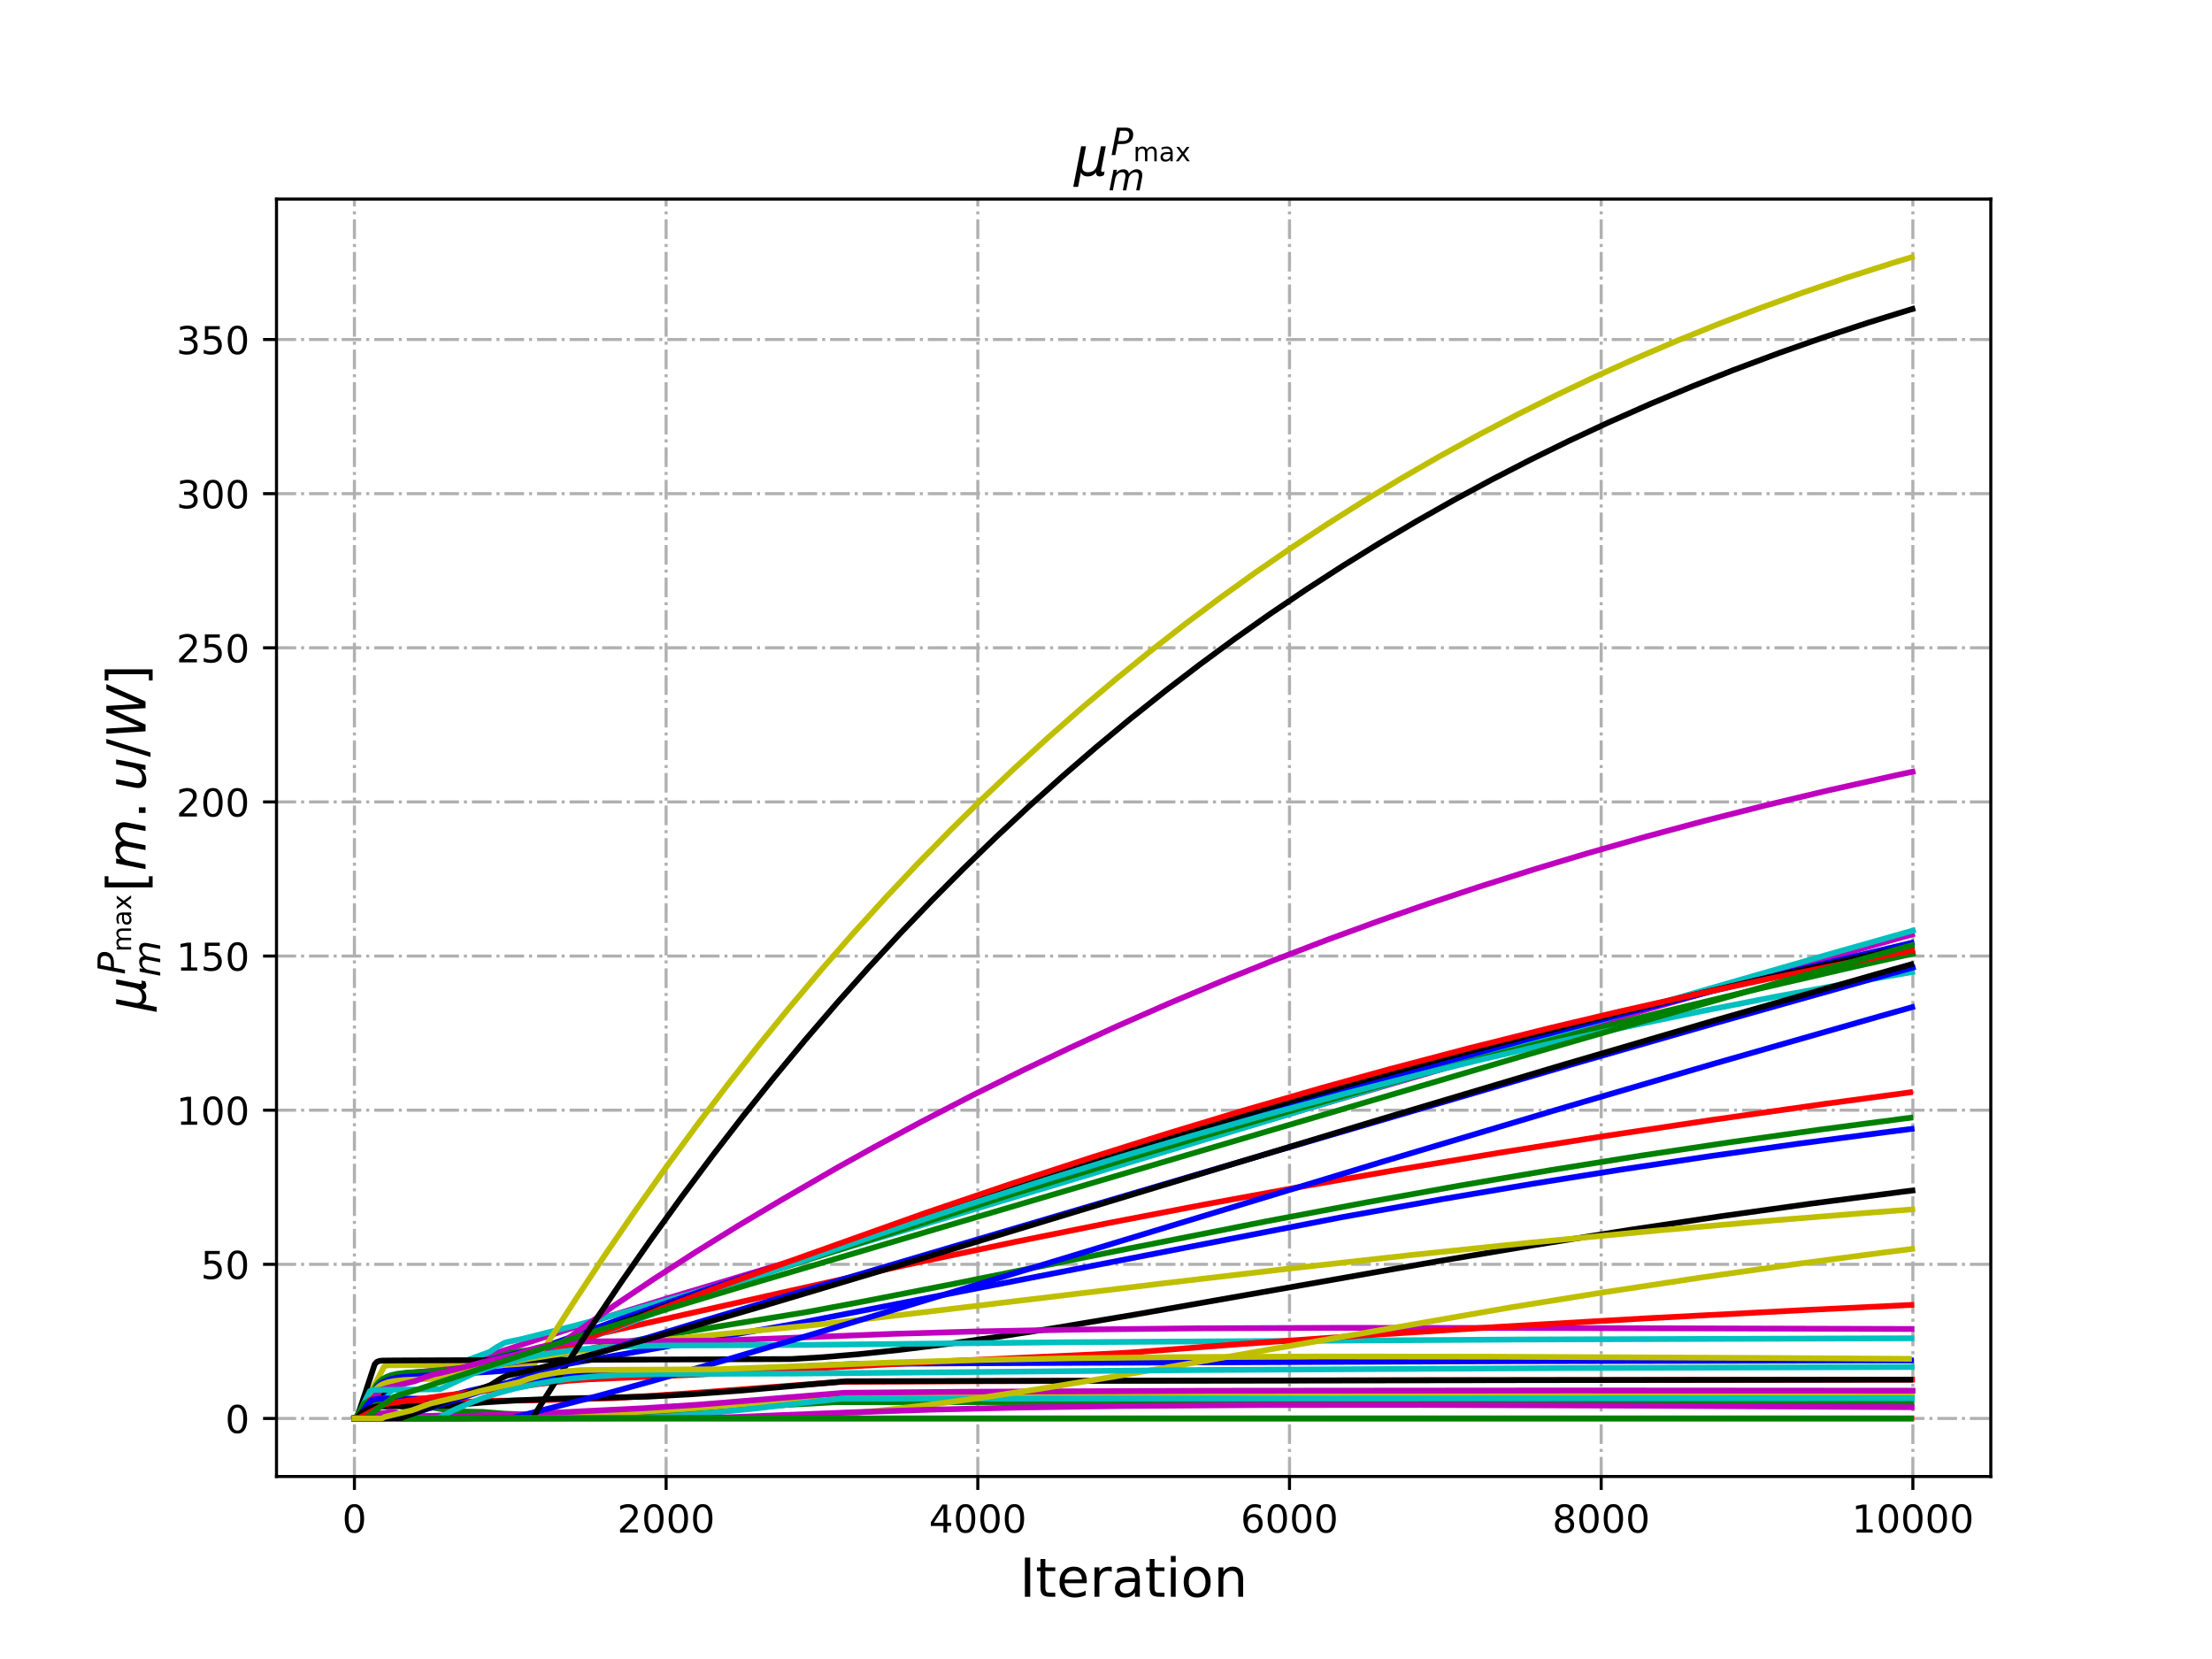 <?xml version="1.0" encoding="utf-8" standalone="no"?>
<!DOCTYPE svg PUBLIC "-//W3C//DTD SVG 1.1//EN"
  "http://www.w3.org/Graphics/SVG/1.1/DTD/svg11.dtd">
<!-- Created with matplotlib (http://matplotlib.org/) -->
<svg height="432pt" version="1.1" viewBox="0 0 576 432" width="576pt" xmlns="http://www.w3.org/2000/svg" xmlns:xlink="http://www.w3.org/1999/xlink">
 <defs>
  <style type="text/css">
*{stroke-linecap:butt;stroke-linejoin:round;}
  </style>
 </defs>
 <g id="figure_1">
  <g id="patch_1">
   <path d="M 0 432 
L 576 432 
L 576 0 
L 0 0 
z
" style="fill:#ffffff;"/>
  </g>
  <g id="axes_1">
   <g id="patch_2">
    <path d="M 72 384.48 
L 518.4 384.48 
L 518.4 51.84 
L 72 51.84 
z
" style="fill:#ffffff;"/>
   </g>
   <g id="matplotlib.axis_1">
    <g id="xtick_1">
     <g id="line2d_1">
      <path clip-path="url(#pf89ddd0526)" d="M 92.291 384.48 
L 92.291 51.84 
" style="fill:none;stroke:#b0b0b0;stroke-dasharray:5.12,1.28,0.8,1.28;stroke-dashoffset:0;stroke-width:0.8;"/>
     </g>
     <g id="line2d_2">
      <defs>
       <path d="M 0 0 
L 0 3.5 
" id="m9a0d9d3d72" style="stroke:#000000;stroke-width:0.8;"/>
      </defs>
      <g>
       <use style="stroke:#000000;stroke-width:0.8;" x="92.291" xlink:href="#m9a0d9d3d72" y="384.48"/>
      </g>
     </g>
     <g id="text_1">
      <!-- 0 -->
      <defs>
       <path d="M 31.781 66.406 
Q 24.172 66.406 20.328 58.906 
Q 16.5 51.422 16.5 36.375 
Q 16.5 21.391 20.328 13.891 
Q 24.172 6.391 31.781 6.391 
Q 39.453 6.391 43.281 13.891 
Q 47.125 21.391 47.125 36.375 
Q 47.125 51.422 43.281 58.906 
Q 39.453 66.406 31.781 66.406 
z
M 31.781 74.219 
Q 44.047 74.219 50.516 64.516 
Q 56.984 54.828 56.984 36.375 
Q 56.984 17.969 50.516 8.266 
Q 44.047 -1.422 31.781 -1.422 
Q 19.531 -1.422 13.062 8.266 
Q 6.594 17.969 6.594 36.375 
Q 6.594 54.828 13.062 64.516 
Q 19.531 74.219 31.781 74.219 
z
" id="DejaVuSans-30"/>
      </defs>
      <g transform="translate(89.11 399.078)scale(0.1 -0.1)">
       <use xlink:href="#DejaVuSans-30"/>
      </g>
     </g>
    </g>
    <g id="xtick_2">
     <g id="line2d_3">
      <path clip-path="url(#pf89ddd0526)" d="M 173.455 384.48 
L 173.455 51.84 
" style="fill:none;stroke:#b0b0b0;stroke-dasharray:5.12,1.28,0.8,1.28;stroke-dashoffset:0;stroke-width:0.8;"/>
     </g>
     <g id="line2d_4">
      <g>
       <use style="stroke:#000000;stroke-width:0.8;" x="173.455" xlink:href="#m9a0d9d3d72" y="384.48"/>
      </g>
     </g>
     <g id="text_2">
      <!-- 2000 -->
      <defs>
       <path d="M 19.188 8.297 
L 53.609 8.297 
L 53.609 0 
L 7.328 0 
L 7.328 8.297 
Q 12.938 14.109 22.625 23.891 
Q 32.328 33.688 34.812 36.531 
Q 39.547 41.844 41.422 45.531 
Q 43.312 49.219 43.312 52.781 
Q 43.312 58.594 39.234 62.25 
Q 35.156 65.922 28.609 65.922 
Q 23.969 65.922 18.812 64.312 
Q 13.672 62.703 7.812 59.422 
L 7.812 69.391 
Q 13.766 71.781 18.938 73 
Q 24.125 74.219 28.422 74.219 
Q 39.75 74.219 46.484 68.547 
Q 53.219 62.891 53.219 53.422 
Q 53.219 48.922 51.531 44.891 
Q 49.859 40.875 45.406 35.406 
Q 44.188 33.984 37.641 27.219 
Q 31.109 20.453 19.188 8.297 
z
" id="DejaVuSans-32"/>
      </defs>
      <g transform="translate(160.73 399.078)scale(0.1 -0.1)">
       <use xlink:href="#DejaVuSans-32"/>
       <use x="63.623" xlink:href="#DejaVuSans-30"/>
       <use x="127.246" xlink:href="#DejaVuSans-30"/>
       <use x="190.869" xlink:href="#DejaVuSans-30"/>
      </g>
     </g>
    </g>
    <g id="xtick_3">
     <g id="line2d_5">
      <path clip-path="url(#pf89ddd0526)" d="M 254.618 384.48 
L 254.618 51.84 
" style="fill:none;stroke:#b0b0b0;stroke-dasharray:5.12,1.28,0.8,1.28;stroke-dashoffset:0;stroke-width:0.8;"/>
     </g>
     <g id="line2d_6">
      <g>
       <use style="stroke:#000000;stroke-width:0.8;" x="254.618" xlink:href="#m9a0d9d3d72" y="384.48"/>
      </g>
     </g>
     <g id="text_3">
      <!-- 4000 -->
      <defs>
       <path d="M 37.797 64.312 
L 12.891 25.391 
L 37.797 25.391 
z
M 35.203 72.906 
L 47.609 72.906 
L 47.609 25.391 
L 58.016 25.391 
L 58.016 17.188 
L 47.609 17.188 
L 47.609 0 
L 37.797 0 
L 37.797 17.188 
L 4.891 17.188 
L 4.891 26.703 
z
" id="DejaVuSans-34"/>
      </defs>
      <g transform="translate(241.893 399.078)scale(0.1 -0.1)">
       <use xlink:href="#DejaVuSans-34"/>
       <use x="63.623" xlink:href="#DejaVuSans-30"/>
       <use x="127.246" xlink:href="#DejaVuSans-30"/>
       <use x="190.869" xlink:href="#DejaVuSans-30"/>
      </g>
     </g>
    </g>
    <g id="xtick_4">
     <g id="line2d_7">
      <path clip-path="url(#pf89ddd0526)" d="M 335.782 384.48 
L 335.782 51.84 
" style="fill:none;stroke:#b0b0b0;stroke-dasharray:5.12,1.28,0.8,1.28;stroke-dashoffset:0;stroke-width:0.8;"/>
     </g>
     <g id="line2d_8">
      <g>
       <use style="stroke:#000000;stroke-width:0.8;" x="335.782" xlink:href="#m9a0d9d3d72" y="384.48"/>
      </g>
     </g>
     <g id="text_4">
      <!-- 6000 -->
      <defs>
       <path d="M 33.016 40.375 
Q 26.375 40.375 22.484 35.828 
Q 18.609 31.297 18.609 23.391 
Q 18.609 15.531 22.484 10.953 
Q 26.375 6.391 33.016 6.391 
Q 39.656 6.391 43.531 10.953 
Q 47.406 15.531 47.406 23.391 
Q 47.406 31.297 43.531 35.828 
Q 39.656 40.375 33.016 40.375 
z
M 52.594 71.297 
L 52.594 62.312 
Q 48.875 64.062 45.094 64.984 
Q 41.312 65.922 37.594 65.922 
Q 27.828 65.922 22.672 59.328 
Q 17.531 52.734 16.797 39.406 
Q 19.672 43.656 24.016 45.922 
Q 28.375 48.188 33.594 48.188 
Q 44.578 48.188 50.953 41.516 
Q 57.328 34.859 57.328 23.391 
Q 57.328 12.156 50.688 5.359 
Q 44.047 -1.422 33.016 -1.422 
Q 20.359 -1.422 13.672 8.266 
Q 6.984 17.969 6.984 36.375 
Q 6.984 53.656 15.188 63.938 
Q 23.391 74.219 37.203 74.219 
Q 40.922 74.219 44.703 73.484 
Q 48.484 72.75 52.594 71.297 
z
" id="DejaVuSans-36"/>
      </defs>
      <g transform="translate(323.057 399.078)scale(0.1 -0.1)">
       <use xlink:href="#DejaVuSans-36"/>
       <use x="63.623" xlink:href="#DejaVuSans-30"/>
       <use x="127.246" xlink:href="#DejaVuSans-30"/>
       <use x="190.869" xlink:href="#DejaVuSans-30"/>
      </g>
     </g>
    </g>
    <g id="xtick_5">
     <g id="line2d_9">
      <path clip-path="url(#pf89ddd0526)" d="M 416.945 384.48 
L 416.945 51.84 
" style="fill:none;stroke:#b0b0b0;stroke-dasharray:5.12,1.28,0.8,1.28;stroke-dashoffset:0;stroke-width:0.8;"/>
     </g>
     <g id="line2d_10">
      <g>
       <use style="stroke:#000000;stroke-width:0.8;" x="416.945" xlink:href="#m9a0d9d3d72" y="384.48"/>
      </g>
     </g>
     <g id="text_5">
      <!-- 8000 -->
      <defs>
       <path d="M 31.781 34.625 
Q 24.75 34.625 20.719 30.859 
Q 16.703 27.094 16.703 20.516 
Q 16.703 13.922 20.719 10.156 
Q 24.75 6.391 31.781 6.391 
Q 38.812 6.391 42.859 10.172 
Q 46.922 13.969 46.922 20.516 
Q 46.922 27.094 42.891 30.859 
Q 38.875 34.625 31.781 34.625 
z
M 21.922 38.812 
Q 15.578 40.375 12.031 44.719 
Q 8.5 49.078 8.5 55.328 
Q 8.5 64.062 14.719 69.141 
Q 20.953 74.219 31.781 74.219 
Q 42.672 74.219 48.875 69.141 
Q 55.078 64.062 55.078 55.328 
Q 55.078 49.078 51.531 44.719 
Q 48 40.375 41.703 38.812 
Q 48.828 37.156 52.797 32.312 
Q 56.781 27.484 56.781 20.516 
Q 56.781 9.906 50.312 4.234 
Q 43.844 -1.422 31.781 -1.422 
Q 19.734 -1.422 13.25 4.234 
Q 6.781 9.906 6.781 20.516 
Q 6.781 27.484 10.781 32.312 
Q 14.797 37.156 21.922 38.812 
z
M 18.312 54.391 
Q 18.312 48.734 21.844 45.562 
Q 25.391 42.391 31.781 42.391 
Q 38.141 42.391 41.719 45.562 
Q 45.312 48.734 45.312 54.391 
Q 45.312 60.062 41.719 63.234 
Q 38.141 66.406 31.781 66.406 
Q 25.391 66.406 21.844 63.234 
Q 18.312 60.062 18.312 54.391 
z
" id="DejaVuSans-38"/>
      </defs>
      <g transform="translate(404.22 399.078)scale(0.1 -0.1)">
       <use xlink:href="#DejaVuSans-38"/>
       <use x="63.623" xlink:href="#DejaVuSans-30"/>
       <use x="127.246" xlink:href="#DejaVuSans-30"/>
       <use x="190.869" xlink:href="#DejaVuSans-30"/>
      </g>
     </g>
    </g>
    <g id="xtick_6">
     <g id="line2d_11">
      <path clip-path="url(#pf89ddd0526)" d="M 498.109 384.48 
L 498.109 51.84 
" style="fill:none;stroke:#b0b0b0;stroke-dasharray:5.12,1.28,0.8,1.28;stroke-dashoffset:0;stroke-width:0.8;"/>
     </g>
     <g id="line2d_12">
      <g>
       <use style="stroke:#000000;stroke-width:0.8;" x="498.109" xlink:href="#m9a0d9d3d72" y="384.48"/>
      </g>
     </g>
     <g id="text_6">
      <!-- 10000 -->
      <defs>
       <path d="M 12.406 8.297 
L 28.516 8.297 
L 28.516 63.922 
L 10.984 60.406 
L 10.984 69.391 
L 28.422 72.906 
L 38.281 72.906 
L 38.281 8.297 
L 54.391 8.297 
L 54.391 0 
L 12.406 0 
z
" id="DejaVuSans-31"/>
      </defs>
      <g transform="translate(482.203 399.078)scale(0.1 -0.1)">
       <use xlink:href="#DejaVuSans-31"/>
       <use x="63.623" xlink:href="#DejaVuSans-30"/>
       <use x="127.246" xlink:href="#DejaVuSans-30"/>
       <use x="190.869" xlink:href="#DejaVuSans-30"/>
       <use x="254.492" xlink:href="#DejaVuSans-30"/>
      </g>
     </g>
    </g>
    <g id="text_7">
     <!-- Iteration -->
     <defs>
      <path d="M 9.812 72.906 
L 19.672 72.906 
L 19.672 0 
L 9.812 0 
z
" id="DejaVuSans-49"/>
      <path d="M 18.312 70.219 
L 18.312 54.688 
L 36.812 54.688 
L 36.812 47.703 
L 18.312 47.703 
L 18.312 18.016 
Q 18.312 11.328 20.141 9.422 
Q 21.969 7.516 27.594 7.516 
L 36.812 7.516 
L 36.812 0 
L 27.594 0 
Q 17.188 0 13.234 3.875 
Q 9.281 7.766 9.281 18.016 
L 9.281 47.703 
L 2.688 47.703 
L 2.688 54.688 
L 9.281 54.688 
L 9.281 70.219 
z
" id="DejaVuSans-74"/>
      <path d="M 56.203 29.594 
L 56.203 25.203 
L 14.891 25.203 
Q 15.484 15.922 20.484 11.062 
Q 25.484 6.203 34.422 6.203 
Q 39.594 6.203 44.453 7.469 
Q 49.312 8.734 54.109 11.281 
L 54.109 2.781 
Q 49.266 0.734 44.188 -0.344 
Q 39.109 -1.422 33.891 -1.422 
Q 20.797 -1.422 13.156 6.188 
Q 5.516 13.812 5.516 26.812 
Q 5.516 40.234 12.766 48.109 
Q 20.016 56 32.328 56 
Q 43.359 56 49.781 48.891 
Q 56.203 41.797 56.203 29.594 
z
M 47.219 32.234 
Q 47.125 39.594 43.094 43.984 
Q 39.062 48.391 32.422 48.391 
Q 24.906 48.391 20.391 44.141 
Q 15.875 39.891 15.188 32.172 
z
" id="DejaVuSans-65"/>
      <path d="M 41.109 46.297 
Q 39.594 47.172 37.812 47.578 
Q 36.031 48 33.891 48 
Q 26.266 48 22.188 43.047 
Q 18.109 38.094 18.109 28.812 
L 18.109 0 
L 9.078 0 
L 9.078 54.688 
L 18.109 54.688 
L 18.109 46.188 
Q 20.953 51.172 25.484 53.578 
Q 30.031 56 36.531 56 
Q 37.453 56 38.578 55.875 
Q 39.703 55.766 41.062 55.516 
z
" id="DejaVuSans-72"/>
      <path d="M 34.281 27.484 
Q 23.391 27.484 19.188 25 
Q 14.984 22.516 14.984 16.5 
Q 14.984 11.719 18.141 8.906 
Q 21.297 6.109 26.703 6.109 
Q 34.188 6.109 38.703 11.406 
Q 43.219 16.703 43.219 25.484 
L 43.219 27.484 
z
M 52.203 31.203 
L 52.203 0 
L 43.219 0 
L 43.219 8.297 
Q 40.141 3.328 35.547 0.953 
Q 30.953 -1.422 24.312 -1.422 
Q 15.922 -1.422 10.953 3.297 
Q 6 8.016 6 15.922 
Q 6 25.141 12.172 29.828 
Q 18.359 34.516 30.609 34.516 
L 43.219 34.516 
L 43.219 35.406 
Q 43.219 41.609 39.141 45 
Q 35.062 48.391 27.688 48.391 
Q 23 48.391 18.547 47.266 
Q 14.109 46.141 10.016 43.891 
L 10.016 52.203 
Q 14.938 54.109 19.578 55.047 
Q 24.219 56 28.609 56 
Q 40.484 56 46.344 49.844 
Q 52.203 43.703 52.203 31.203 
z
" id="DejaVuSans-61"/>
      <path d="M 9.422 54.688 
L 18.406 54.688 
L 18.406 0 
L 9.422 0 
z
M 9.422 75.984 
L 18.406 75.984 
L 18.406 64.594 
L 9.422 64.594 
z
" id="DejaVuSans-69"/>
      <path d="M 30.609 48.391 
Q 23.391 48.391 19.188 42.75 
Q 14.984 37.109 14.984 27.297 
Q 14.984 17.484 19.156 11.844 
Q 23.344 6.203 30.609 6.203 
Q 37.797 6.203 41.984 11.859 
Q 46.188 17.531 46.188 27.297 
Q 46.188 37.016 41.984 42.703 
Q 37.797 48.391 30.609 48.391 
z
M 30.609 56 
Q 42.328 56 49.016 48.375 
Q 55.719 40.766 55.719 27.297 
Q 55.719 13.875 49.016 6.219 
Q 42.328 -1.422 30.609 -1.422 
Q 18.844 -1.422 12.172 6.219 
Q 5.516 13.875 5.516 27.297 
Q 5.516 40.766 12.172 48.375 
Q 18.844 56 30.609 56 
z
" id="DejaVuSans-6f"/>
      <path d="M 54.891 33.016 
L 54.891 0 
L 45.906 0 
L 45.906 32.719 
Q 45.906 40.484 42.875 44.328 
Q 39.844 48.188 33.797 48.188 
Q 26.516 48.188 22.312 43.547 
Q 18.109 38.922 18.109 30.906 
L 18.109 0 
L 9.078 0 
L 9.078 54.688 
L 18.109 54.688 
L 18.109 46.188 
Q 21.344 51.125 25.703 53.562 
Q 30.078 56 35.797 56 
Q 45.219 56 50.047 50.172 
Q 54.891 44.344 54.891 33.016 
z
" id="DejaVuSans-6e"/>
     </defs>
     <g transform="translate(265.508 415.796)scale(0.14 -0.14)">
      <use xlink:href="#DejaVuSans-49"/>
      <use x="29.492" xlink:href="#DejaVuSans-74"/>
      <use x="68.701" xlink:href="#DejaVuSans-65"/>
      <use x="130.225" xlink:href="#DejaVuSans-72"/>
      <use x="171.338" xlink:href="#DejaVuSans-61"/>
      <use x="232.617" xlink:href="#DejaVuSans-74"/>
      <use x="271.826" xlink:href="#DejaVuSans-69"/>
      <use x="299.609" xlink:href="#DejaVuSans-6f"/>
      <use x="360.791" xlink:href="#DejaVuSans-6e"/>
     </g>
    </g>
   </g>
   <g id="matplotlib.axis_2">
    <g id="ytick_1">
     <g id="line2d_13">
      <path clip-path="url(#pf89ddd0526)" d="M 72 369.36 
L 518.4 369.36 
" style="fill:none;stroke:#b0b0b0;stroke-dasharray:5.12,1.28,0.8,1.28;stroke-dashoffset:0;stroke-width:0.8;"/>
     </g>
     <g id="line2d_14">
      <defs>
       <path d="M 0 0 
L -3.5 0 
" id="mfb7acab58d" style="stroke:#000000;stroke-width:0.8;"/>
      </defs>
      <g>
       <use style="stroke:#000000;stroke-width:0.8;" x="72" xlink:href="#mfb7acab58d" y="369.36"/>
      </g>
     </g>
     <g id="text_8">
      <!-- 0 -->
      <g transform="translate(58.638 373.159)scale(0.1 -0.1)">
       <use xlink:href="#DejaVuSans-30"/>
      </g>
     </g>
    </g>
    <g id="ytick_2">
     <g id="line2d_15">
      <path clip-path="url(#pf89ddd0526)" d="M 72 329.224 
L 518.4 329.224 
" style="fill:none;stroke:#b0b0b0;stroke-dasharray:5.12,1.28,0.8,1.28;stroke-dashoffset:0;stroke-width:0.8;"/>
     </g>
     <g id="line2d_16">
      <g>
       <use style="stroke:#000000;stroke-width:0.8;" x="72" xlink:href="#mfb7acab58d" y="329.224"/>
      </g>
     </g>
     <g id="text_9">
      <!-- 50 -->
      <defs>
       <path d="M 10.797 72.906 
L 49.516 72.906 
L 49.516 64.594 
L 19.828 64.594 
L 19.828 46.734 
Q 21.969 47.469 24.109 47.828 
Q 26.266 48.188 28.422 48.188 
Q 40.625 48.188 47.75 41.5 
Q 54.891 34.812 54.891 23.391 
Q 54.891 11.625 47.562 5.094 
Q 40.234 -1.422 26.906 -1.422 
Q 22.312 -1.422 17.547 -0.641 
Q 12.797 0.141 7.719 1.703 
L 7.719 11.625 
Q 12.109 9.234 16.797 8.062 
Q 21.484 6.891 26.703 6.891 
Q 35.156 6.891 40.078 11.328 
Q 45.016 15.766 45.016 23.391 
Q 45.016 31 40.078 35.438 
Q 35.156 39.891 26.703 39.891 
Q 22.75 39.891 18.812 39.016 
Q 14.891 38.141 10.797 36.281 
z
" id="DejaVuSans-35"/>
      </defs>
      <g transform="translate(52.275 333.023)scale(0.1 -0.1)">
       <use xlink:href="#DejaVuSans-35"/>
       <use x="63.623" xlink:href="#DejaVuSans-30"/>
      </g>
     </g>
    </g>
    <g id="ytick_3">
     <g id="line2d_17">
      <path clip-path="url(#pf89ddd0526)" d="M 72 289.088 
L 518.4 289.088 
" style="fill:none;stroke:#b0b0b0;stroke-dasharray:5.12,1.28,0.8,1.28;stroke-dashoffset:0;stroke-width:0.8;"/>
     </g>
     <g id="line2d_18">
      <g>
       <use style="stroke:#000000;stroke-width:0.8;" x="72" xlink:href="#mfb7acab58d" y="289.088"/>
      </g>
     </g>
     <g id="text_10">
      <!-- 100 -->
      <g transform="translate(45.913 292.888)scale(0.1 -0.1)">
       <use xlink:href="#DejaVuSans-31"/>
       <use x="63.623" xlink:href="#DejaVuSans-30"/>
       <use x="127.246" xlink:href="#DejaVuSans-30"/>
      </g>
     </g>
    </g>
    <g id="ytick_4">
     <g id="line2d_19">
      <path clip-path="url(#pf89ddd0526)" d="M 72 248.953 
L 518.4 248.953 
" style="fill:none;stroke:#b0b0b0;stroke-dasharray:5.12,1.28,0.8,1.28;stroke-dashoffset:0;stroke-width:0.8;"/>
     </g>
     <g id="line2d_20">
      <g>
       <use style="stroke:#000000;stroke-width:0.8;" x="72" xlink:href="#mfb7acab58d" y="248.953"/>
      </g>
     </g>
     <g id="text_11">
      <!-- 150 -->
      <g transform="translate(45.913 252.752)scale(0.1 -0.1)">
       <use xlink:href="#DejaVuSans-31"/>
       <use x="63.623" xlink:href="#DejaVuSans-35"/>
       <use x="127.246" xlink:href="#DejaVuSans-30"/>
      </g>
     </g>
    </g>
    <g id="ytick_5">
     <g id="line2d_21">
      <path clip-path="url(#pf89ddd0526)" d="M 72 208.817 
L 518.4 208.817 
" style="fill:none;stroke:#b0b0b0;stroke-dasharray:5.12,1.28,0.8,1.28;stroke-dashoffset:0;stroke-width:0.8;"/>
     </g>
     <g id="line2d_22">
      <g>
       <use style="stroke:#000000;stroke-width:0.8;" x="72" xlink:href="#mfb7acab58d" y="208.817"/>
      </g>
     </g>
     <g id="text_12">
      <!-- 200 -->
      <g transform="translate(45.913 212.616)scale(0.1 -0.1)">
       <use xlink:href="#DejaVuSans-32"/>
       <use x="63.623" xlink:href="#DejaVuSans-30"/>
       <use x="127.246" xlink:href="#DejaVuSans-30"/>
      </g>
     </g>
    </g>
    <g id="ytick_6">
     <g id="line2d_23">
      <path clip-path="url(#pf89ddd0526)" d="M 72 168.681 
L 518.4 168.681 
" style="fill:none;stroke:#b0b0b0;stroke-dasharray:5.12,1.28,0.8,1.28;stroke-dashoffset:0;stroke-width:0.8;"/>
     </g>
     <g id="line2d_24">
      <g>
       <use style="stroke:#000000;stroke-width:0.8;" x="72" xlink:href="#mfb7acab58d" y="168.681"/>
      </g>
     </g>
     <g id="text_13">
      <!-- 250 -->
      <g transform="translate(45.913 172.48)scale(0.1 -0.1)">
       <use xlink:href="#DejaVuSans-32"/>
       <use x="63.623" xlink:href="#DejaVuSans-35"/>
       <use x="127.246" xlink:href="#DejaVuSans-30"/>
      </g>
     </g>
    </g>
    <g id="ytick_7">
     <g id="line2d_25">
      <path clip-path="url(#pf89ddd0526)" d="M 72 128.545 
L 518.4 128.545 
" style="fill:none;stroke:#b0b0b0;stroke-dasharray:5.12,1.28,0.8,1.28;stroke-dashoffset:0;stroke-width:0.8;"/>
     </g>
     <g id="line2d_26">
      <g>
       <use style="stroke:#000000;stroke-width:0.8;" x="72" xlink:href="#mfb7acab58d" y="128.545"/>
      </g>
     </g>
     <g id="text_14">
      <!-- 300 -->
      <defs>
       <path d="M 40.578 39.312 
Q 47.656 37.797 51.625 33 
Q 55.609 28.219 55.609 21.188 
Q 55.609 10.406 48.188 4.484 
Q 40.766 -1.422 27.094 -1.422 
Q 22.516 -1.422 17.656 -0.516 
Q 12.797 0.391 7.625 2.203 
L 7.625 11.719 
Q 11.719 9.328 16.594 8.109 
Q 21.484 6.891 26.812 6.891 
Q 36.078 6.891 40.938 10.547 
Q 45.797 14.203 45.797 21.188 
Q 45.797 27.641 41.281 31.266 
Q 36.766 34.906 28.719 34.906 
L 20.219 34.906 
L 20.219 43.016 
L 29.109 43.016 
Q 36.375 43.016 40.234 45.922 
Q 44.094 48.828 44.094 54.297 
Q 44.094 59.906 40.109 62.906 
Q 36.141 65.922 28.719 65.922 
Q 24.656 65.922 20.016 65.031 
Q 15.375 64.156 9.812 62.312 
L 9.812 71.094 
Q 15.438 72.656 20.344 73.438 
Q 25.25 74.219 29.594 74.219 
Q 40.828 74.219 47.359 69.109 
Q 53.906 64.016 53.906 55.328 
Q 53.906 49.266 50.438 45.094 
Q 46.969 40.922 40.578 39.312 
z
" id="DejaVuSans-33"/>
      </defs>
      <g transform="translate(45.913 132.344)scale(0.1 -0.1)">
       <use xlink:href="#DejaVuSans-33"/>
       <use x="63.623" xlink:href="#DejaVuSans-30"/>
       <use x="127.246" xlink:href="#DejaVuSans-30"/>
      </g>
     </g>
    </g>
    <g id="ytick_8">
     <g id="line2d_27">
      <path clip-path="url(#pf89ddd0526)" d="M 72 88.409 
L 518.4 88.409 
" style="fill:none;stroke:#b0b0b0;stroke-dasharray:5.12,1.28,0.8,1.28;stroke-dashoffset:0;stroke-width:0.8;"/>
     </g>
     <g id="line2d_28">
      <g>
       <use style="stroke:#000000;stroke-width:0.8;" x="72" xlink:href="#mfb7acab58d" y="88.409"/>
      </g>
     </g>
     <g id="text_15">
      <!-- 350 -->
      <g transform="translate(45.913 92.209)scale(0.1 -0.1)">
       <use xlink:href="#DejaVuSans-33"/>
       <use x="63.623" xlink:href="#DejaVuSans-35"/>
       <use x="127.246" xlink:href="#DejaVuSans-30"/>
      </g>
     </g>
    </g>
    <g id="text_16">
     <!-- $\mu^{P_{\mathrm{max}}}_{m}[m.u/W]$ -->
     <defs>
      <path d="M -1.312 -20.797 
L 13.375 54.688 
L 22.406 54.688 
L 15.766 20.656 
Q 15.578 19.625 15.422 18.359 
Q 15.281 17.094 15.281 15.828 
Q 15.281 11.281 18.141 8.828 
Q 21 6.391 26.312 6.391 
Q 33.547 6.391 37.984 10.484 
Q 42.438 14.594 44 22.797 
L 50.203 54.688 
L 59.188 54.688 
L 51.031 12.641 
Q 50.828 11.719 50.75 11.031 
Q 50.688 10.359 50.688 9.812 
Q 50.688 8.297 51.297 7.594 
Q 51.906 6.891 53.219 6.891 
Q 53.719 6.891 54.562 7.125 
Q 55.422 7.375 56.984 8.016 
L 55.609 0.781 
Q 53.469 -0.297 51.516 -0.859 
Q 49.562 -1.422 47.703 -1.422 
Q 44.484 -1.422 42.656 0.625 
Q 40.828 2.688 40.828 6.297 
Q 38.094 2.391 34.297 0.484 
Q 30.516 -1.422 25.391 -1.422 
Q 20.844 -1.422 17.453 0.672 
Q 14.062 2.781 12.984 6.203 
L 7.719 -20.797 
z
" id="DejaVuSans-Oblique-3bc"/>
      <path d="M 16.891 72.906 
L 39.703 72.906 
Q 49.656 72.906 54.875 68.266 
Q 60.109 63.625 60.109 54.688 
Q 60.109 42.672 52.391 35.984 
Q 44.672 29.297 30.719 29.297 
L 18.312 29.297 
L 12.594 0 
L 2.688 0 
z
M 25.203 64.797 
L 19.922 37.406 
L 32.328 37.406 
Q 40.719 37.406 45.203 41.703 
Q 49.703 46 49.703 54 
Q 49.703 59.125 46.656 61.953 
Q 43.609 64.797 38.094 64.797 
z
" id="DejaVuSans-Oblique-50"/>
      <path d="M 52 44.188 
Q 55.375 50.25 60.062 53.125 
Q 64.75 56 71.094 56 
Q 79.641 56 84.281 50.016 
Q 88.922 44.047 88.922 33.016 
L 88.922 0 
L 79.891 0 
L 79.891 32.719 
Q 79.891 40.578 77.094 44.375 
Q 74.312 48.188 68.609 48.188 
Q 61.625 48.188 57.562 43.547 
Q 53.516 38.922 53.516 30.906 
L 53.516 0 
L 44.484 0 
L 44.484 32.719 
Q 44.484 40.625 41.703 44.406 
Q 38.922 48.188 33.109 48.188 
Q 26.219 48.188 22.156 43.531 
Q 18.109 38.875 18.109 30.906 
L 18.109 0 
L 9.078 0 
L 9.078 54.688 
L 18.109 54.688 
L 18.109 46.188 
Q 21.188 51.219 25.484 53.609 
Q 29.781 56 35.688 56 
Q 41.656 56 45.828 52.969 
Q 50 49.953 52 44.188 
z
" id="DejaVuSans-6d"/>
      <path d="M 54.891 54.688 
L 35.109 28.078 
L 55.906 0 
L 45.312 0 
L 29.391 21.484 
L 13.484 0 
L 2.875 0 
L 24.125 28.609 
L 4.688 54.688 
L 15.281 54.688 
L 29.781 35.203 
L 44.281 54.688 
z
" id="DejaVuSans-78"/>
      <path d="M 89.797 33.016 
L 83.406 0 
L 74.422 0 
L 80.719 32.719 
Q 81.109 34.812 81.297 36.328 
Q 81.5 37.844 81.5 38.922 
Q 81.5 43.312 79.047 45.75 
Q 76.609 48.188 72.219 48.188 
Q 65.672 48.188 60.547 43.281 
Q 55.422 38.375 53.906 30.516 
L 47.906 0 
L 38.922 0 
L 45.312 32.719 
Q 45.703 34.516 45.891 36.047 
Q 46.094 37.594 46.094 38.812 
Q 46.094 43.266 43.656 45.719 
Q 41.219 48.188 36.922 48.188 
Q 30.281 48.188 25.141 43.281 
Q 20.016 38.375 18.5 30.516 
L 12.5 0 
L 3.516 0 
L 14.203 54.688 
L 23.188 54.688 
L 21.484 46.188 
Q 25.141 50.984 30.047 53.484 
Q 34.969 56 40.578 56 
Q 46.531 56 50.359 52.875 
Q 54.203 49.75 54.984 44.188 
Q 59.078 49.953 64.469 52.969 
Q 69.875 56 75.875 56 
Q 82.906 56 86.734 51.953 
Q 90.578 47.906 90.578 40.484 
Q 90.578 38.875 90.375 36.938 
Q 90.188 35.016 89.797 33.016 
z
" id="DejaVuSans-Oblique-6d"/>
      <path d="M 8.594 75.984 
L 29.297 75.984 
L 29.297 69 
L 17.578 69 
L 17.578 -6.203 
L 29.297 -6.203 
L 29.297 -13.188 
L 8.594 -13.188 
z
" id="DejaVuSans-5b"/>
      <path d="M 10.688 12.406 
L 21 12.406 
L 21 0 
L 10.688 0 
z
" id="DejaVuSans-2e"/>
      <path d="M 6.688 21.688 
L 13.094 54.688 
L 22.125 54.688 
L 15.719 22.016 
Q 15.234 19.625 15.016 17.922 
Q 14.797 16.219 14.797 15.094 
Q 14.797 10.938 17.328 8.656 
Q 19.875 6.391 24.516 6.391 
Q 31.734 6.391 37 11.266 
Q 42.281 16.156 43.891 24.422 
L 49.906 54.688 
L 58.891 54.688 
L 48.297 0 
L 39.312 0 
L 41.109 8.594 
Q 37.312 3.812 32.062 1.188 
Q 26.812 -1.422 20.906 -1.422 
Q 13.719 -1.422 9.719 2.516 
Q 5.719 6.453 5.719 13.484 
Q 5.719 14.938 5.953 17.141 
Q 6.203 19.344 6.688 21.688 
z
" id="DejaVuSans-Oblique-75"/>
      <path d="M 25.391 72.906 
L 33.688 72.906 
L 8.297 -9.281 
L 0 -9.281 
z
" id="DejaVuSans-2f"/>
      <path d="M 9.625 72.906 
L 19.188 72.906 
L 22.703 10.891 
L 50.203 72.906 
L 61.188 72.906 
L 64.797 10.891 
L 92 72.906 
L 102 72.906 
L 69.578 0 
L 57.172 0 
L 53.812 60.797 
L 26.516 0 
L 14.109 0 
z
" id="DejaVuSans-Oblique-57"/>
      <path d="M 30.422 75.984 
L 30.422 -13.188 
L 9.719 -13.188 
L 9.719 -6.203 
L 21.391 -6.203 
L 21.391 69 
L 9.719 69 
L 9.719 75.984 
z
" id="DejaVuSans-5d"/>
     </defs>
     <g transform="translate(37.992 263.31)rotate(-90)scale(0.14 -0.14)">
      <use transform="translate(0 0.684)" xlink:href="#DejaVuSans-Oblique-3bc"/>
      <use transform="translate(68.089 38.966)scale(0.7)" xlink:href="#DejaVuSans-Oblique-50"/>
      <use transform="translate(110.301 27.481)scale(0.49)" xlink:href="#DejaVuSans-6d"/>
      <use transform="translate(158.033 27.481)scale(0.49)" xlink:href="#DejaVuSans-61"/>
      <use transform="translate(188.06 27.481)scale(0.49)" xlink:href="#DejaVuSans-78"/>
      <use transform="translate(63.623 -26.659)scale(0.7)" xlink:href="#DejaVuSans-Oblique-6d"/>
      <use transform="translate(221.706 0.684)" xlink:href="#DejaVuSans-5b"/>
      <use transform="translate(260.72 0.684)" xlink:href="#DejaVuSans-Oblique-6d"/>
      <use transform="translate(358.132 0.684)" xlink:href="#DejaVuSans-2e"/>
      <use transform="translate(409.402 0.684)" xlink:href="#DejaVuSans-Oblique-75"/>
      <use transform="translate(472.781 0.684)" xlink:href="#DejaVuSans-2f"/>
      <use transform="translate(506.472 0.684)" xlink:href="#DejaVuSans-Oblique-57"/>
      <use transform="translate(605.349 0.684)" xlink:href="#DejaVuSans-5d"/>
     </g>
    </g>
   </g>
   <g id="line2d_29">
    <path clip-path="url(#pf89ddd0526)" d="M 92.291 369.36 
L 92.494 369.338 
L 93.143 368.611 
L 94.442 366.952 
L 95.213 366.49 
L 95.903 366.082 
L 101.178 362.094 
L 103.005 360.788 
L 103.897 360.551 
L 105.074 360.219 
L 121.672 354.8 
L 153.488 344.344 
L 173.657 338.117 
L 203.85 329.066 
L 337.405 289.556 
L 408.667 268.669 
L 462.154 253.337 
L 497.866 243.341 
L 497.866 243.341 
" style="fill:none;stroke:#bf00bf;stroke-linecap:square;stroke-width:1.5;"/>
   </g>
   <g id="line2d_30">
    <path clip-path="url(#pf89ddd0526)" d="M 92.291 369.36 
L 92.697 369.324 
L 93.427 368.941 
L 95.01 367.721 
L 103.816 360.677 
L 107.712 359.357 
L 127.516 352.026 
L 129.18 350.891 
L 131.29 349.696 
L 132.223 349.437 
L 136.282 348.579 
L 149.268 345.306 
L 163.755 341.408 
L 180.191 336.775 
L 205.352 329.418 
L 240.13 318.984 
L 405.988 268.904 
L 444.663 257.576 
L 477.656 248.098 
L 498.109 242.32 
L 498.109 242.32 
" style="fill:none;stroke:#00bfbf;stroke-linecap:square;stroke-width:1.5;"/>
   </g>
   <g id="line2d_31">
    <path clip-path="url(#pf89ddd0526)" d="M 92.291 369.36 
L 92.94 369.265 
L 93.711 368.869 
L 94.685 368.073 
L 96.146 366.575 
L 98.622 363.539 
L 99.88 362.231 
L 101.138 361.294 
L 102.599 360.508 
L 103.857 360.037 
L 106.616 359.365 
L 111.567 358.162 
L 115.26 357.321 
L 122.362 355.766 
L 128.896 354.302 
L 139.934 351.755 
L 142.937 350.898 
L 151.135 348.518 
L 157.303 347.036 
L 175.362 342.955 
L 205.879 336.096 
L 236.722 329.224 
L 264.277 323.396 
L 288.869 318.43 
L 313.827 313.615 
L 339.191 308.947 
L 364.067 304.581 
L 390.324 300.192 
L 417.554 295.869 
L 446.002 291.592 
L 475.059 287.463 
L 497.379 284.448 
L 497.379 284.448 
" style="fill:none;stroke:#ff0000;stroke-linecap:square;stroke-width:1.5;"/>
   </g>
   <g id="line2d_32">
    <path clip-path="url(#pf89ddd0526)" d="M 92.291 369.36 
L 93.224 369.256 
L 94.036 368.87 
L 94.969 368.159 
L 96.106 367.002 
L 97.932 364.78 
L 99.636 362.815 
L 101.097 361.475 
L 102.639 360.387 
L 103.816 359.744 
L 105.034 359.383 
L 110.147 358.161 
L 127.354 354.139 
L 132.832 352.327 
L 139.122 351.282 
L 141.233 350.798 
L 144.479 349.754 
L 173.211 340.095 
L 201.456 330.882 
L 263.303 311.059 
L 289.843 302.88 
L 312.285 296.16 
L 337.689 288.788 
L 362.038 281.968 
L 385.941 275.512 
L 409.762 269.312 
L 433.827 263.286 
L 458.217 257.418 
L 483.175 251.657 
L 498.069 248.335 
L 498.069 248.335 
" style="fill:none;stroke:#008000;stroke-linecap:square;stroke-width:1.5;"/>
   </g>
   <g id="line2d_33">
    <path clip-path="url(#pf89ddd0526)" d="M 92.291 369.36 
L 92.9 369.281 
L 93.427 368.959 
L 94.766 367.743 
L 96.795 365.856 
L 100.57 361.876 
L 102.112 360.685 
L 103.289 359.993 
L 104.384 359.633 
L 108.767 358.566 
L 124.959 354.817 
L 142.085 350.572 
L 147.36 348.645 
L 160.671 343.813 
L 177.756 337.882 
L 194.679 332.208 
L 232.136 319.951 
L 266.63 308.98 
L 295.687 299.987 
L 324.257 291.4 
L 347.713 284.557 
L 370.114 278.203 
L 397.142 270.78 
L 423.885 263.701 
L 445.434 258.189 
L 472.137 251.595 
L 497.744 245.516 
L 497.744 245.516 
" style="fill:none;stroke:#0000ff;stroke-linecap:square;stroke-width:1.5;"/>
   </g>
   <g id="line2d_34">
    <path clip-path="url(#pf89ddd0526)" d="M 92.291 369.36 
L 93.224 369.27 
L 94.036 368.918 
L 94.888 368.285 
L 95.943 367.197 
L 97.404 365.325 
L 99.636 362.438 
L 100.975 361.122 
L 102.233 360.203 
L 103.694 359.409 
L 104.871 359.038 
L 107.834 358.402 
L 128.652 354.379 
L 132.345 353.432 
L 136.444 352.822 
L 140.949 352.047 
L 143.221 351.3 
L 149.633 348.861 
L 162.782 343.934 
L 183.965 336.3 
L 202.024 330.024 
L 246.705 314.763 
L 271.135 306.737 
L 294.185 299.401 
L 316.465 292.554 
L 335.904 286.787 
L 356.519 280.888 
L 376.932 275.269 
L 398.075 269.681 
L 418.366 264.538 
L 441.619 258.903 
L 465.522 253.39 
L 486.016 248.882 
L 497.744 246.391 
L 497.744 246.391 
" style="fill:none;stroke:#000000;stroke-linecap:square;stroke-width:1.5;"/>
   </g>
   <g id="line2d_35">
    <path clip-path="url(#pf89ddd0526)" d="M 92.291 369.36 
L 92.697 369.276 
L 93.103 368.871 
L 93.792 367.796 
L 95.416 364.714 
L 100.042 355.812 
L 100.529 355.587 
L 101.381 355.508 
L 106.129 355.496 
L 138.879 355.434 
L 139.285 354.949 
L 141.435 351.536 
L 149.349 339.159 
L 157.141 327.371 
L 165.176 315.618 
L 173.373 304.038 
L 181.409 293.08 
L 189.484 282.445 
L 197.52 272.229 
L 205.636 262.27 
L 213.915 252.471 
L 222.193 243.021 
L 230.715 233.645 
L 238.913 224.952 
L 247.516 216.16 
L 255.957 207.852 
L 264.195 200.037 
L 272.758 192.211 
L 281.646 184.397 
L 290.574 176.852 
L 299.339 169.731 
L 308.673 162.451 
L 317.804 155.619 
L 326.935 149.064 
L 336.431 142.53 
L 345.806 136.353 
L 355.261 130.387 
L 364.838 124.606 
L 374.822 118.851 
L 385.17 113.165 
L 395.112 107.96 
L 405.258 102.9 
L 415.485 98.048 
L 425.752 93.416 
L 436.465 88.83 
L 447.463 84.375 
L 458.461 80.165 
L 469.621 76.133 
L 480.902 72.294 
L 492.833 68.482 
L 497.825 66.96 
L 497.825 66.96 
" style="fill:none;stroke:#bfbf00;stroke-linecap:square;stroke-width:1.5;"/>
   </g>
   <g id="line2d_36">
    <path clip-path="url(#pf89ddd0526)" d="M 92.291 369.36 
L 93.103 369.27 
L 93.752 368.923 
L 94.523 368.24 
L 95.578 366.938 
L 96.958 364.824 
L 99.961 360.081 
L 100.691 359.325 
L 101.544 358.765 
L 102.72 358.267 
L 104.344 357.825 
L 106.292 357.531 
L 111.283 357.07 
L 123.174 355.947 
L 139.69 354.11 
L 140.908 353.415 
L 143.505 351.624 
L 159.778 340.075 
L 170.208 333.082 
L 181.125 326.046 
L 192.285 319.135 
L 203.363 312.537 
L 218.176 303.963 
L 227.631 298.704 
L 239.765 292.182 
L 253.441 285.11 
L 266.103 278.823 
L 278.359 272.97 
L 290.817 267.251 
L 304.331 261.304 
L 318.129 255.501 
L 331.44 250.153 
L 345.684 244.694 
L 359.319 239.714 
L 371.94 235.314 
L 384.886 231.001 
L 399.982 226.22 
L 413.537 222.147 
L 428.674 217.833 
L 443.729 213.779 
L 459.638 209.74 
L 476.317 205.762 
L 493.929 201.835 
L 498.028 200.96 
L 498.028 200.96 
" style="fill:none;stroke:#bf00bf;stroke-linecap:square;stroke-width:1.5;"/>
   </g>
   <g id="line2d_37">
    <path clip-path="url(#pf89ddd0526)" d="M 92.291 369.36 
L 92.94 369.267 
L 93.792 368.88 
L 94.563 368.26 
L 95.578 367.063 
L 96.877 365.122 
L 98.946 361.972 
L 100.123 360.664 
L 101.097 359.878 
L 102.233 359.259 
L 103.735 358.71 
L 105.318 358.362 
L 108.645 357.916 
L 122.768 356.142 
L 138.717 353.983 
L 140.259 353.706 
L 142.085 353.092 
L 146.589 351.257 
L 156.451 347.279 
L 169.234 342.417 
L 184.168 336.967 
L 205.271 329.571 
L 230.107 320.99 
L 252.143 313.692 
L 271.947 307.358 
L 291.994 301.188 
L 310.256 295.796 
L 329.37 290.391 
L 349.701 284.916 
L 368.45 280.117 
L 384.723 276.143 
L 405.583 271.306 
L 423.885 267.293 
L 442.837 263.357 
L 462.6 259.483 
L 483.134 255.696 
L 497.906 253.116 
L 497.906 253.116 
" style="fill:none;stroke:#00bfbf;stroke-linecap:square;stroke-width:1.5;"/>
   </g>
   <g id="line2d_38">
    <path clip-path="url(#pf89ddd0526)" d="M 92.291 369.36 
L 93.021 369.252 
L 93.792 368.898 
L 94.563 368.285 
L 95.578 367.137 
L 96.877 365.281 
L 99.19 361.893 
L 100.367 360.64 
L 101.381 359.853 
L 102.558 359.215 
L 103.978 358.687 
L 105.683 358.321 
L 109.173 357.848 
L 121.388 356.288 
L 141.111 353.312 
L 143.505 352.401 
L 172.237 340.756 
L 185.345 335.792 
L 201.091 330.055 
L 241.389 315.704 
L 263.709 308.125 
L 284.324 301.37 
L 303.641 295.278 
L 323.445 289.283 
L 344.304 283.251 
L 361.835 278.407 
L 382.532 272.954 
L 403.513 267.715 
L 421.815 263.376 
L 440.726 259.113 
L 460.287 254.931 
L 480.659 250.814 
L 497.906 247.509 
L 497.906 247.509 
" style="fill:none;stroke:#ff0000;stroke-linecap:square;stroke-width:1.5;"/>
   </g>
   <g id="line2d_39">
    <path clip-path="url(#pf89ddd0526)" d="M 92.291 369.36 
L 92.494 369.279 
L 93.021 368.713 
L 93.792 368.245 
L 94.117 367.905 
L 94.685 367.104 
L 95.984 364.659 
L 97.972 360.731 
L 98.662 359.883 
L 99.474 359.206 
L 100.61 358.563 
L 101.828 358.11 
L 103.491 357.729 
L 105.805 357.447 
L 110.512 357.163 
L 116.315 356.763 
L 132.589 354.554 
L 139.285 353.908 
L 141.638 353.59 
L 146.508 352.603 
L 156.735 350.569 
L 169.112 348.362 
L 186.4 345.515 
L 210.059 341.659 
L 224.709 338.919 
L 248.206 334.333 
L 294.267 325.045 
L 329.816 318.016 
L 355.91 313.082 
L 380.3 308.694 
L 403.635 304.72 
L 427.172 300.945 
L 450.304 297.465 
L 473.76 294.167 
L 495.39 291.327 
L 497.46 291.065 
L 497.46 291.065 
" style="fill:none;stroke:#008000;stroke-linecap:square;stroke-width:1.5;"/>
   </g>
   <g id="line2d_40">
    <path clip-path="url(#pf89ddd0526)" d="M 92.291 369.36 
L 92.494 369.312 
L 93.792 368.126 
L 94.685 366.973 
L 96.227 364.419 
L 98.135 361.176 
L 99.027 360.353 
L 100.123 359.713 
L 101.259 359.254 
L 103.248 358.779 
L 105.318 358.519 
L 110.066 358.23 
L 128.206 357.18 
L 142.856 356.076 
L 154.99 353.899 
L 207.665 344.592 
L 348.971 317.034 
L 375.511 312.262 
L 398.968 308.272 
L 422.181 304.547 
L 445.353 301.052 
L 468.322 297.809 
L 491.778 294.719 
L 497.784 293.963 
L 497.784 293.963 
" style="fill:none;stroke:#0000ff;stroke-linecap:square;stroke-width:1.5;"/>
   </g>
   <g id="line2d_41">
    <path clip-path="url(#pf89ddd0526)" d="M 92.291 369.36 
L 92.494 369.35 
L 92.981 368.761 
L 93.549 367.402 
L 94.685 364.001 
L 97.567 355.257 
L 98.135 354.637 
L 98.784 354.386 
L 99.636 354.294 
L 103.248 354.257 
L 205.961 353.896 
L 214.361 353.404 
L 223.533 352.634 
L 234.408 351.492 
L 246.583 349.979 
L 259.975 348.086 
L 275.355 345.692 
L 295.89 342.249 
L 324.297 337.249 
L 374.213 328.459 
L 399.576 324.204 
L 424.615 320.22 
L 448.275 316.682 
L 471.69 313.408 
L 495.552 310.309 
L 497.987 310.006 
L 497.987 310.006 
" style="fill:none;stroke:#000000;stroke-linecap:square;stroke-width:1.5;"/>
   </g>
   <g id="line2d_42">
    <path clip-path="url(#pf89ddd0526)" d="M 92.291 369.36 
L 92.494 369.353 
L 93.184 368.944 
L 93.955 368.144 
L 94.685 367.064 
L 95.984 364.615 
L 96.795 363.136 
L 97.972 361.607 
L 98.865 360.852 
L 99.636 360.427 
L 100.975 359.954 
L 102.599 359.619 
L 105.074 359.357 
L 109.254 359.176 
L 115.179 358.877 
L 117.776 358.128 
L 123.539 356.57 
L 128.53 355.442 
L 134.374 354.346 
L 160.184 350.305 
L 169.396 349.23 
L 183.438 347.824 
L 212.575 344.976 
L 236.965 342.12 
L 302.667 334.21 
L 335.66 330.341 
L 367.273 326.826 
L 398.115 323.623 
L 431.717 320.41 
L 461.87 317.778 
L 485.732 315.86 
L 497.947 314.932 
L 497.947 314.932 
" style="fill:none;stroke:#bfbf00;stroke-linecap:square;stroke-width:1.5;"/>
   </g>
   <g id="line2d_43">
    <path clip-path="url(#pf89ddd0526)" d="M 92.291 369.36 
L 92.656 369.296 
L 93.143 368.873 
L 94.523 367.216 
L 98.216 362.718 
L 99.068 361.981 
L 99.839 361.691 
L 101.381 361.268 
L 107.996 359.654 
L 110.715 358.629 
L 112.906 357.902 
L 116.721 357.043 
L 120.739 356.037 
L 125.527 354.741 
L 134.983 352.556 
L 137.053 351.762 
L 139.69 350.985 
L 142.815 350.307 
L 146.589 349.729 
L 150.485 349.345 
L 154.625 349.292 
L 186.968 349.117 
L 232.866 347.321 
L 254.212 346.714 
L 278.927 346.238 
L 311.96 345.891 
L 348.768 345.765 
L 406.151 345.819 
L 497.744 346.062 
L 497.744 346.062 
" style="fill:none;stroke:#bf00bf;stroke-linecap:square;stroke-width:1.5;"/>
   </g>
   <g id="line2d_44">
    <path clip-path="url(#pf89ddd0526)" d="M 92.291 369.36 
L 92.656 369.29 
L 93.021 368.859 
L 93.711 367.548 
L 96.309 362.259 
L 96.795 362.012 
L 97.607 361.919 
L 101.381 361.888 
L 114.53 361.759 
L 123.336 357.621 
L 126.988 356.28 
L 130.965 355.056 
L 135.389 353.926 
L 140.38 352.879 
L 145.25 352.076 
L 150.526 351.425 
L 156.451 350.927 
L 163.512 350.577 
L 172.968 350.37 
L 189.687 350.315 
L 210.425 350.204 
L 277.993 349.513 
L 396.452 348.804 
L 497.744 348.482 
L 497.744 348.482 
" style="fill:none;stroke:#00bfbf;stroke-linecap:square;stroke-width:1.5;"/>
   </g>
   <g id="line2d_45">
    <path clip-path="url(#pf89ddd0526)" d="M 92.291 369.36 
L 92.859 369.264 
L 93.224 368.928 
L 93.792 368.07 
L 95.578 365.15 
L 96.309 364.573 
L 96.877 364.364 
L 98.906 364.099 
L 101.057 364.156 
L 103.491 364.536 
L 107.428 365.082 
L 109.335 365.095 
L 113.434 364.979 
L 117.005 365.14 
L 120.495 365.086 
L 126.948 364.772 
L 138.432 364.661 
L 159.778 364.086 
L 177.229 362.974 
L 197.804 361.439 
L 219.069 359.823 
L 256.444 359.663 
L 373.117 359.389 
L 497.906 359.248 
L 497.906 359.248 
" style="fill:none;stroke:#ff0000;stroke-linecap:square;stroke-width:1.5;"/>
   </g>
   <g id="line2d_46">
    <path clip-path="url(#pf89ddd0526)" d="M 92.291 369.36 
L 92.494 369.347 
L 93.021 368.675 
L 94.929 365.41 
L 95.335 365.232 
L 96.39 365.119 
L 100.123 365.162 
L 101.138 365.375 
L 106.048 366.621 
L 107.509 366.815 
L 108.97 366.787 
L 112.744 366.554 
L 114.449 366.833 
L 118.466 367.454 
L 120.008 367.55 
L 125.771 367.663 
L 131.209 368.097 
L 137.58 368.381 
L 145.007 368.472 
L 154.3 368.346 
L 165.906 367.961 
L 181.571 367.203 
L 203.972 365.881 
L 217.729 365.119 
L 491.575 365.095 
L 497.703 365.095 
L 497.703 365.095 
" style="fill:none;stroke:#008000;stroke-linecap:square;stroke-width:1.5;"/>
   </g>
   <g id="line2d_47">
    <path clip-path="url(#pf89ddd0526)" d="M 92.291 369.36 
L 92.9 369.297 
L 93.265 369.044 
L 93.874 368.247 
L 95.74 365.705 
L 96.593 364.773 
L 97.201 364.454 
L 98.054 364.283 
L 99.88 364.209 
L 113.596 364.185 
L 115.017 364.093 
L 117.046 363.529 
L 121.956 362.212 
L 127.07 361.071 
L 132.264 360.155 
L 138.392 359.309 
L 144.844 358.638 
L 151.946 358.13 
L 159.454 357.807 
L 191.026 356.723 
L 207.503 355.912 
L 222.437 355.18 
L 253.035 354.988 
L 390.892 354.463 
L 497.622 354.243 
L 497.622 354.243 
" style="fill:none;stroke:#0000ff;stroke-linecap:square;stroke-width:1.5;"/>
   </g>
   <g id="line2d_48">
    <path clip-path="url(#pf89ddd0526)" d="M 92.291 369.36 
L 92.494 369.357 
L 93.021 369.088 
L 94.361 367.662 
L 95.335 367.121 
L 96.998 366.43 
L 98.094 366.268 
L 100.367 366.214 
L 116.681 366.037 
L 125.771 365.207 
L 134.171 364.674 
L 145.047 364.219 
L 156.735 363.955 
L 168.95 363.672 
L 180.029 363.059 
L 192.731 362.126 
L 207.422 360.813 
L 220.286 359.674 
L 269.146 359.558 
L 495.39 359.253 
L 497.419 359.251 
L 497.419 359.251 
" style="fill:none;stroke:#000000;stroke-linecap:square;stroke-width:1.5;"/>
   </g>
   <g id="line2d_49">
    <path clip-path="url(#pf89ddd0526)" d="M 92.291 369.36 
L 100.367 369.36 
L 101.219 368.553 
L 101.828 368.544 
L 103.37 368.904 
L 105.318 369.36 
L 113.15 369.278 
L 113.84 369.011 
L 114.611 369.041 
L 117.939 369.36 
L 124.756 369.249 
L 125.446 369.138 
L 127.557 369.192 
L 133.076 369.289 
L 135.916 369.168 
L 142.409 368.721 
L 153.651 368.195 
L 164.405 367.746 
L 177.756 366.942 
L 188.916 366.074 
L 212.657 363.852 
L 217.77 363.463 
L 238.02 363.214 
L 283.512 362.875 
L 349.052 362.727 
L 460.003 362.838 
L 497.825 362.909 
L 497.825 362.909 
" style="fill:none;stroke:#bfbf00;stroke-linecap:square;stroke-width:1.5;"/>
   </g>
   <g id="line2d_50">
    <path clip-path="url(#pf89ddd0526)" d="M 92.291 369.36 
L 97.404 369.298 
L 97.932 368.453 
L 98.419 368.17 
L 99.19 368.042 
L 100.854 367.837 
L 101.544 367.585 
L 102.233 367.612 
L 103.613 367.957 
L 106.089 368.563 
L 108.564 368.769 
L 110.837 368.721 
L 115.463 368.584 
L 118.385 368.783 
L 121.753 368.699 
L 128.449 368.394 
L 134.658 368.406 
L 137.864 368.222 
L 151.946 367.47 
L 167.164 366.727 
L 181.936 365.768 
L 193.502 364.834 
L 219.84 362.678 
L 252.062 362.407 
L 313.34 362.154 
L 409.965 362.074 
L 498.028 362.132 
L 498.028 362.132 
" style="fill:none;stroke:#bf00bf;stroke-linecap:square;stroke-width:1.5;"/>
   </g>
   <g id="line2d_51">
    <path clip-path="url(#pf89ddd0526)" d="M 92.291 369.36 
L 166.069 369.25 
L 174.429 368.776 
L 184.696 367.954 
L 196.951 366.729 
L 210.993 365.095 
L 218.906 364.216 
L 236.681 364.211 
L 497.866 364.091 
L 497.866 364.091 
" style="fill:none;stroke:#00bfbf;stroke-linecap:square;stroke-width:1.5;"/>
   </g>
   <g id="line2d_52">
    <path clip-path="url(#pf89ddd0526)" d="M 92.291 369.36 
L 93.021 369.294 
L 93.914 369.026 
L 95.335 368.297 
L 99.88 365.816 
L 101.665 365.387 
L 104.79 364.915 
L 110.309 364.157 
L 114.449 363.56 
L 123.985 362.407 
L 131.006 361.629 
L 136.363 360.942 
L 140.664 360.334 
L 148.131 359.527 
L 153.285 359.174 
L 182.383 357.903 
L 192.731 357.343 
L 246.055 354.471 
L 284.608 352.713 
L 294.754 352.178 
L 322.714 350.014 
L 354.531 347.78 
L 390.364 345.502 
L 428.877 343.283 
L 470.595 341.104 
L 497.703 339.797 
L 497.703 339.797 
" style="fill:none;stroke:#ff0000;stroke-linecap:square;stroke-width:1.5;"/>
   </g>
   <g id="line2d_53">
    <path clip-path="url(#pf89ddd0526)" d="M 92.291 369.36 
L 95.416 369.28 
L 96.106 368.578 
L 98.5 366.739 
L 102.639 363.733 
L 103.735 363.332 
L 107.266 362.289 
L 123.945 356.812 
L 151.5 347.744 
L 170.005 342.004 
L 192.731 335.153 
L 241.348 320.747 
L 396.086 275.105 
L 437.845 263.037 
L 474.856 252.537 
L 497.744 246.155 
L 497.744 246.155 
" style="fill:none;stroke:#008000;stroke-linecap:square;stroke-width:1.5;"/>
   </g>
   <g id="line2d_54">
    <path clip-path="url(#pf89ddd0526)" d="M 92.291 369.36 
L 133.319 369.257 
L 134.334 368.953 
L 154.868 363.721 
L 169.843 359.607 
L 189.687 353.918 
L 221.26 344.559 
L 274.097 328.557 
L 359.563 302.639 
L 407.571 288.321 
L 445.961 277.084 
L 489.222 264.707 
L 497.906 262.263 
L 497.906 262.263 
" style="fill:none;stroke:#0000ff;stroke-linecap:square;stroke-width:1.5;"/>
   </g>
   <g id="line2d_55">
    <path clip-path="url(#pf89ddd0526)" d="M 92.291 369.36 
L 138.798 369.284 
L 139.69 367.607 
L 145.697 358.108 
L 153.651 345.899 
L 161.605 334.096 
L 169.559 322.688 
L 177.432 311.776 
L 185.71 300.696 
L 193.502 290.627 
L 201.618 280.498 
L 209.613 270.869 
L 217.932 261.2 
L 226.008 252.145 
L 234.327 243.148 
L 242.728 234.392 
L 250.844 226.234 
L 259.366 217.977 
L 268.051 209.876 
L 276.695 202.118 
L 285.501 194.514 
L 294.307 187.204 
L 303.479 179.89 
L 312.407 173.055 
L 321.619 166.286 
L 330.669 159.906 
L 340.043 153.569 
L 349.62 147.371 
L 359.116 141.492 
L 368.856 135.726 
L 378.596 130.219 
L 388.538 124.854 
L 398.684 119.637 
L 408.464 114.845 
L 418.934 109.963 
L 430.013 105.066 
L 440.929 100.501 
L 451.359 96.371 
L 463.249 91.927 
L 474.531 87.96 
L 486.422 84.032 
L 497.987 80.449 
L 497.987 80.449 
" style="fill:none;stroke:#000000;stroke-linecap:square;stroke-width:1.5;"/>
   </g>
   <g id="line2d_56">
    <path clip-path="url(#pf89ddd0526)" d="M 92.291 369.36 
L 203.445 369.25 
L 211.723 368.829 
L 220.083 368.189 
L 231.202 367.089 
L 243.458 365.62 
L 256.566 363.814 
L 270.526 361.687 
L 288.463 358.737 
L 309.404 355.104 
L 393.773 340.363 
L 417.757 336.491 
L 443.567 332.57 
L 467.51 329.178 
L 490.967 326.088 
L 497.906 325.219 
L 497.906 325.219 
" style="fill:none;stroke:#bfbf00;stroke-linecap:square;stroke-width:1.5;"/>
   </g>
   <g id="line2d_57">
    <path clip-path="url(#pf89ddd0526)" d="M 92.291 369.36 
L 184.696 369.253 
L 221.706 367.765 
L 242.444 367.072 
L 265.738 366.516 
L 292.075 366.121 
L 329.167 365.865 
L 370.114 365.839 
L 427.781 366.041 
L 497.784 366.439 
L 497.784 366.439 
" style="fill:none;stroke:#bf00bf;stroke-linecap:square;stroke-width:1.5;"/>
   </g>
   <g id="line2d_58">
    <path clip-path="url(#pf89ddd0526)" d="M 92.291 369.36 
L 114.286 369.265 
L 115.017 368.786 
L 118.06 367.225 
L 121.997 365.47 
L 125.771 364.013 
L 129.707 362.743 
L 134.09 361.571 
L 139.001 360.494 
L 144.033 359.62 
L 149.227 358.941 
L 154.949 358.419 
L 161.889 358.035 
L 170.289 357.814 
L 183.884 357.737 
L 207.503 357.673 
L 311.676 356.754 
L 406.678 356.238 
L 497.784 355.969 
L 497.784 355.969 
" style="fill:none;stroke:#00bfbf;stroke-linecap:square;stroke-width:1.5;"/>
   </g>
   <g id="line2d_59">
    <path clip-path="url(#pf89ddd0526)" d="M 92.291 369.36 
L 497.703 369.36 
L 497.703 369.36 
" style="fill:none;stroke:#ff0000;stroke-linecap:square;stroke-width:1.5;"/>
   </g>
   <g id="line2d_60">
    <path clip-path="url(#pf89ddd0526)" d="M 92.291 369.36 
L 497.582 369.36 
L 497.582 369.36 
" style="fill:none;stroke:#008000;stroke-linecap:square;stroke-width:1.5;"/>
   </g>
   <g id="line2d_61">
    <path clip-path="url(#pf89ddd0526)" d="M 92.291 369.36 
L 104.181 369.249 
L 105.034 368.908 
L 115.463 365.518 
L 159.413 351.16 
L 181.693 344.358 
L 208.882 336.245 
L 335.822 298.697 
L 408.707 277.332 
L 446.408 266.486 
L 487.558 254.88 
L 498.069 251.961 
L 498.069 251.961 
" style="fill:none;stroke:#0000ff;stroke-linecap:square;stroke-width:1.5;"/>
   </g>
   <g id="line2d_62">
    <path clip-path="url(#pf89ddd0526)" d="M 92.291 369.36 
L 104.547 369.262 
L 105.399 368.863 
L 110.472 367.005 
L 127.759 360.651 
L 130.478 358.933 
L 131.98 358.211 
L 132.954 357.989 
L 135.064 357.562 
L 146.427 354.729 
L 159.9 351.15 
L 177.188 346.316 
L 197.804 340.329 
L 229.457 330.884 
L 274.3 317.286 
L 359.603 291.417 
L 407.571 277.111 
L 445.961 265.874 
L 489.222 253.497 
L 497.663 251.121 
L 497.663 251.121 
" style="fill:none;stroke:#000000;stroke-linecap:square;stroke-width:1.5;"/>
   </g>
   <g id="line2d_63">
    <path clip-path="url(#pf89ddd0526)" d="M 92.291 369.36 
L 99.514 369.308 
L 100.123 368.982 
L 101.422 368.654 
L 107.347 367.218 
L 109.903 366.266 
L 112.176 365.456 
L 114.651 364.878 
L 120.292 363.52 
L 124.959 362.242 
L 135.429 359.852 
L 137.458 359.111 
L 140.664 358.227 
L 143.749 357.617 
L 147.888 357.043 
L 151.378 356.76 
L 156.451 356.717 
L 187.131 356.554 
L 232.379 354.785 
L 255.024 354.145 
L 279.495 353.684 
L 308.389 353.374 
L 343.411 353.234 
L 388.66 353.284 
L 461.261 353.622 
L 497.095 353.836 
L 497.095 353.836 
" style="fill:none;stroke:#bfbf00;stroke-linecap:square;stroke-width:1.5;"/>
   </g>
   <g id="patch_3">
    <path d="M 72 384.48 
L 72 51.84 
" style="fill:none;stroke:#000000;stroke-linecap:square;stroke-linejoin:miter;stroke-width:0.8;"/>
   </g>
   <g id="patch_4">
    <path d="M 518.4 384.48 
L 518.4 51.84 
" style="fill:none;stroke:#000000;stroke-linecap:square;stroke-linejoin:miter;stroke-width:0.8;"/>
   </g>
   <g id="patch_5">
    <path d="M 72 384.48 
L 518.4 384.48 
" style="fill:none;stroke:#000000;stroke-linecap:square;stroke-linejoin:miter;stroke-width:0.8;"/>
   </g>
   <g id="patch_6">
    <path d="M 72 51.84 
L 518.4 51.84 
" style="fill:none;stroke:#000000;stroke-linecap:square;stroke-linejoin:miter;stroke-width:0.8;"/>
   </g>
   <g id="text_17">
    <!-- $\mu^{P_{\mathrm{max}}}_{m}$ -->
    <g transform="translate(279.66 45.84)scale(0.14 -0.14)">
     <use transform="translate(0 0.684)" xlink:href="#DejaVuSans-Oblique-3bc"/>
     <use transform="translate(68.089 38.966)scale(0.7)" xlink:href="#DejaVuSans-Oblique-50"/>
     <use transform="translate(110.301 27.481)scale(0.49)" xlink:href="#DejaVuSans-6d"/>
     <use transform="translate(158.033 27.481)scale(0.49)" xlink:href="#DejaVuSans-61"/>
     <use transform="translate(188.06 27.481)scale(0.49)" xlink:href="#DejaVuSans-78"/>
     <use transform="translate(63.623 -26.659)scale(0.7)" xlink:href="#DejaVuSans-Oblique-6d"/>
    </g>
   </g>
  </g>
 </g>
 <defs>
  <clipPath id="pf89ddd0526">
   <rect height="332.64" width="446.4" x="72" y="51.84"/>
  </clipPath>
 </defs>
</svg>

